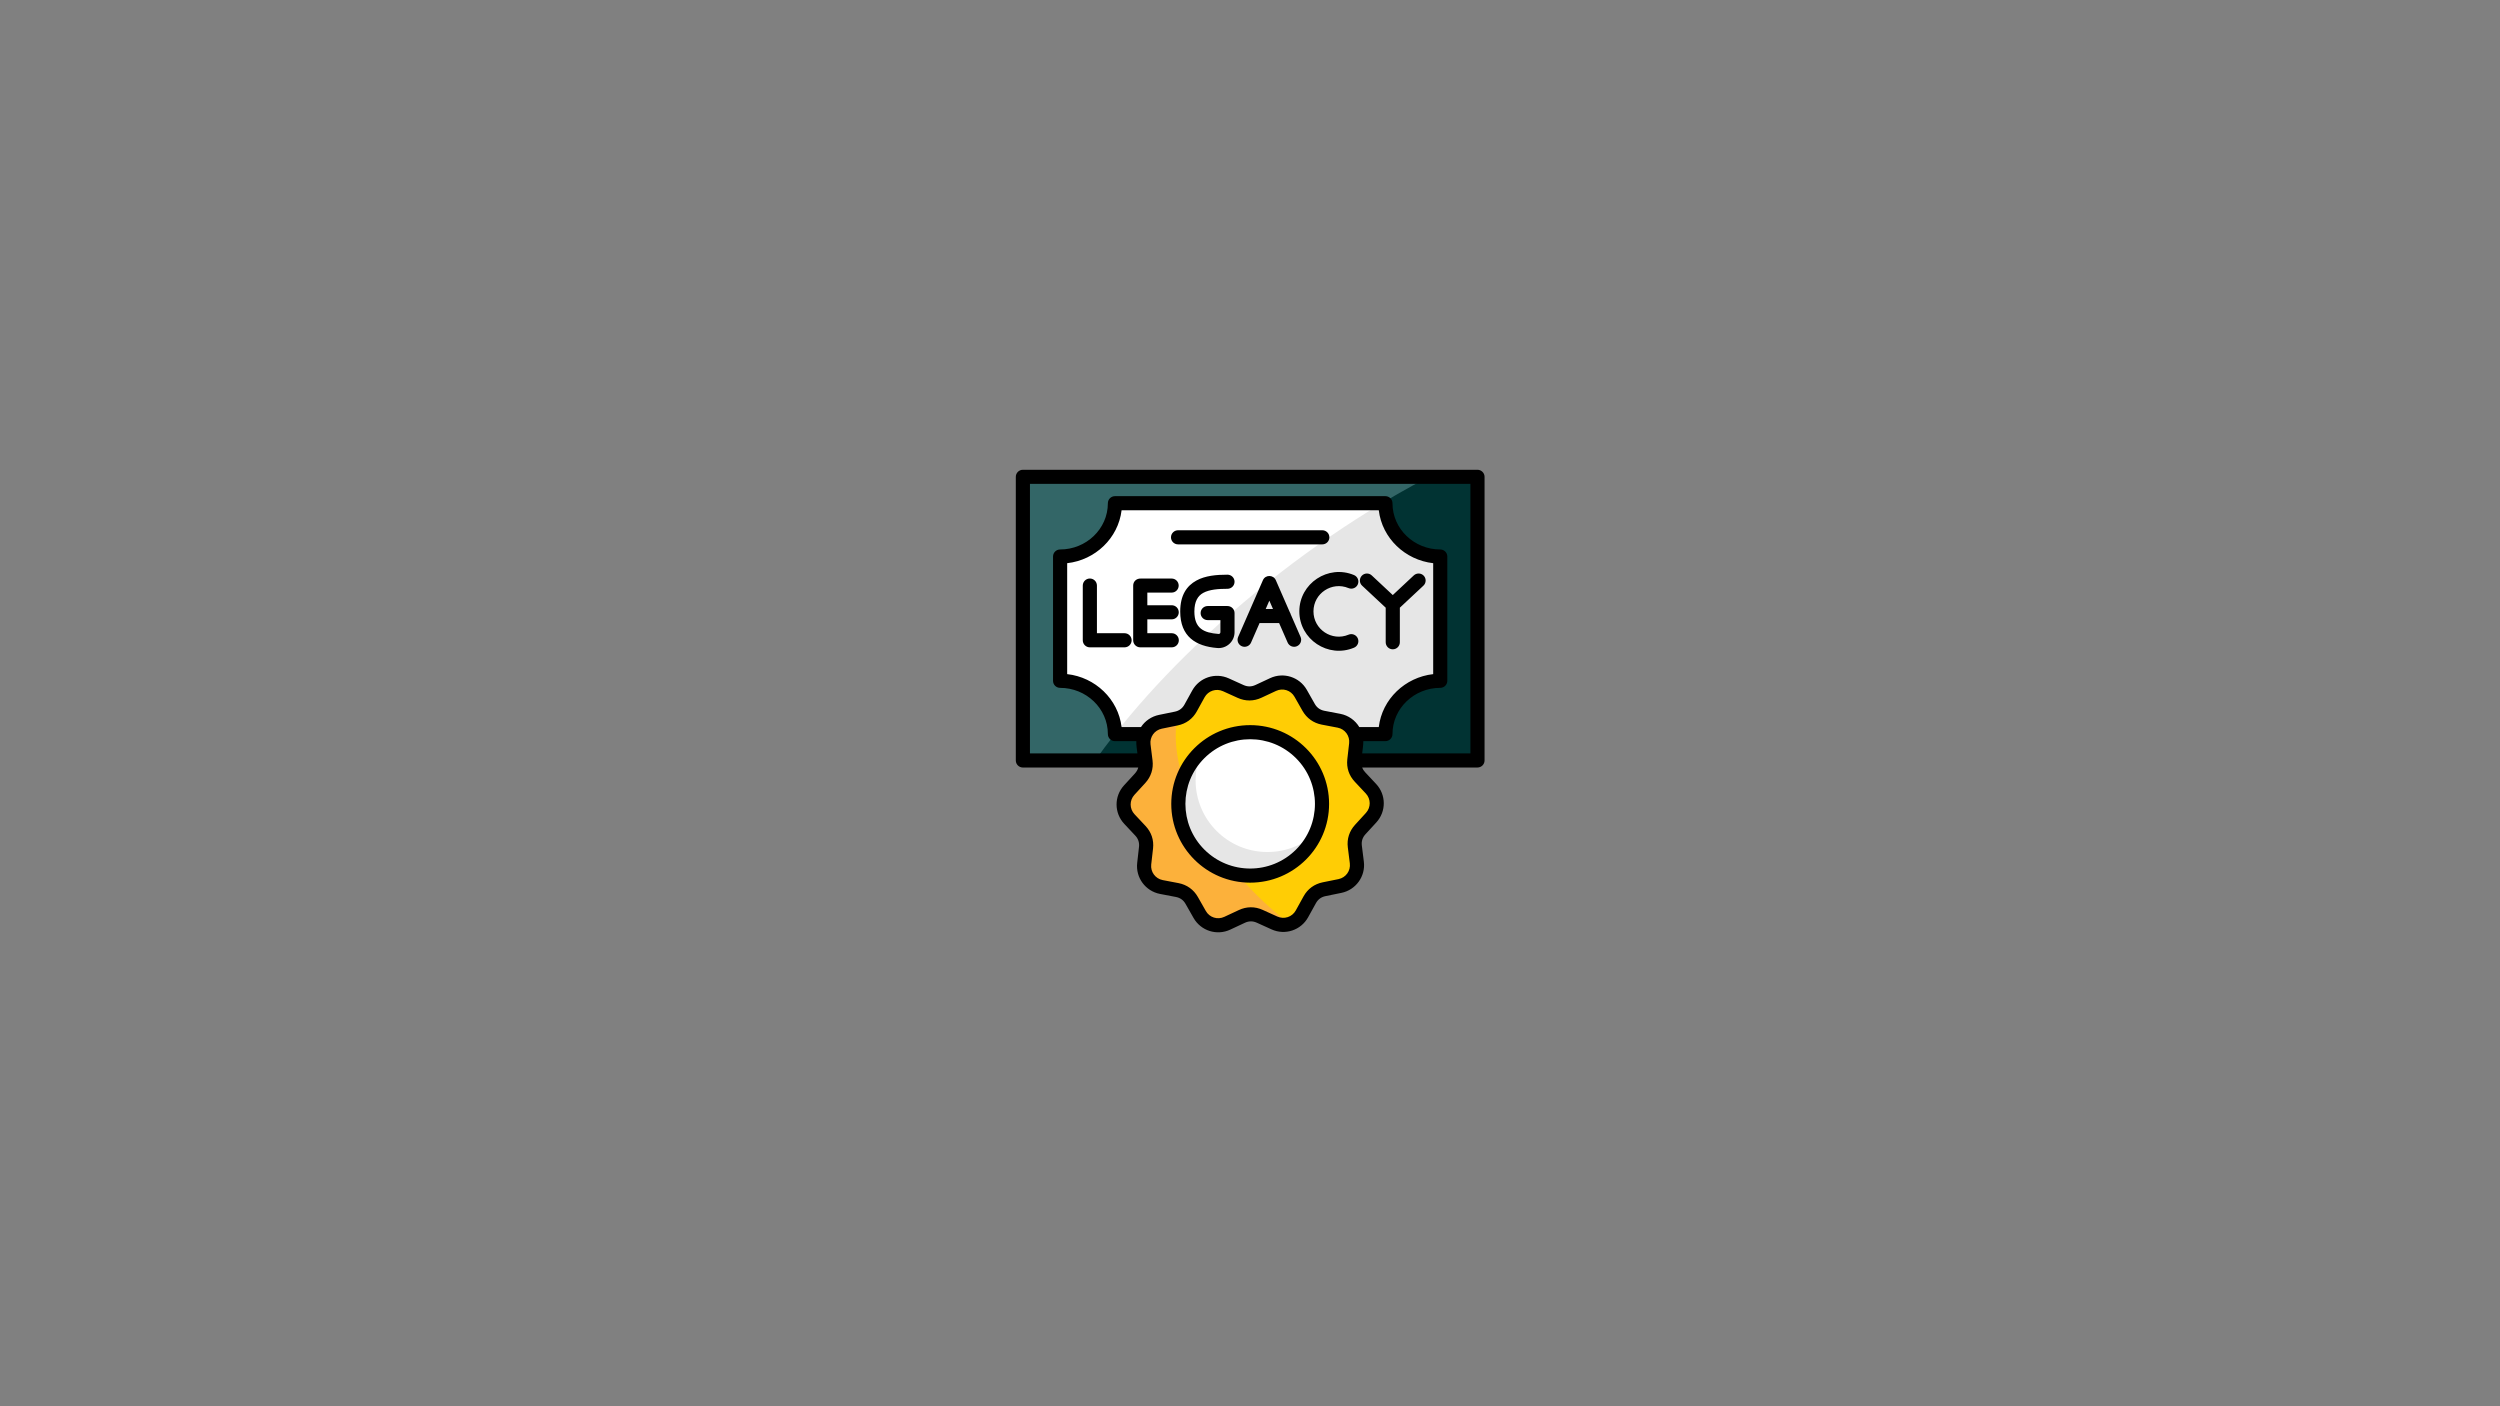 <svg xmlns="http://www.w3.org/2000/svg" xmlns:xlink="http://www.w3.org/1999/xlink" width="1920" zoomAndPan="magnify" viewBox="0 0 1440 810" height="1080" preserveAspectRatio="xMidYMid meet" version="1.0"><rect x="0" y="0" width="1440" height="810" fill="#808080" stroke="none"/><defs><clipPath id="39b66487fc"><path d="M 585.086 270.594 L 855.086 270.594 L 855.086 538 L 585.086 538 Z M 585.086 270.594 " clip-rule="nonzero"/></clipPath></defs><path fill="#336667" d="M 589.176 274.656 L 851.031 274.656 L 851.031 438.02 L 589.176 438.02 Z M 589.176 274.656 " fill-opacity="1" fill-rule="evenodd"/><path fill="#013333" d="M 823.07 274.656 L 851.031 274.656 L 851.031 438.02 L 630.805 438.02 C 644.5 418.754 661.684 398.586 682.223 378.234 C 725.145 335.676 775.203 299.648 823.07 274.656 Z M 823.07 274.656 " fill-opacity="1" fill-rule="evenodd"/><path fill="#ffffff" d="M 642.207 289.852 L 797.996 289.852 C 797.996 306.758 812.184 320.559 829.582 320.559 L 829.582 392.133 C 812.18 392.133 797.996 405.93 797.996 422.844 L 642.207 422.844 C 642.207 405.934 628 392.133 610.602 392.133 L 610.602 320.559 C 628 320.559 642.207 306.758 642.207 289.852 Z M 642.207 289.852 " fill-opacity="1" fill-rule="evenodd"/><path fill="#e6e6e6" d="M 795.988 289.852 L 798.004 289.852 C 798.004 306.758 812.191 320.559 829.59 320.559 L 829.59 392.133 C 812.184 392.133 798.004 405.93 798.004 422.844 L 642.207 422.844 L 642.207 422.828 C 653.668 408.254 667.031 393.301 682.223 378.238 C 717.109 343.645 756.695 313.398 795.988 289.852 Z M 795.988 289.852 " fill-opacity="1" fill-rule="evenodd"/><path fill="#fcb13b" d="M 749.176 399.348 L 753.762 407.418 C 755.594 410.645 758.465 412.703 762.125 413.41 L 771.246 415.152 C 777.566 416.371 781.855 422.199 781.129 428.57 L 780.086 437.789 C 779.672 441.477 780.777 444.816 783.32 447.535 L 789.672 454.305 C 794.074 458.996 794.109 466.223 789.77 470.969 L 783.504 477.797 C 780.992 480.547 779.922 483.91 780.383 487.598 L 781.523 496.805 C 782.332 503.176 778.109 509.055 771.805 510.34 L 762.699 512.195 C 759.055 512.941 756.199 515.031 754.402 518.273 L 749.914 526.387 C 746.812 532.016 739.934 534.293 734.082 531.637 L 725.621 527.789 C 722.223 526.254 718.691 526.27 715.328 527.852 L 706.914 531.785 C 701.09 534.52 694.18 532.312 691.008 526.73 L 686.426 518.66 C 684.59 515.434 681.723 513.375 678.062 512.668 L 668.938 510.926 C 662.617 509.707 658.332 503.879 659.059 497.508 L 660.098 488.289 C 660.531 484.602 659.406 481.262 656.863 478.543 L 650.516 471.773 C 646.129 467.082 646.074 459.855 650.418 455.109 L 656.684 448.281 C 659.207 445.531 660.281 442.168 659.82 438.48 L 658.668 429.273 C 657.875 422.902 662.102 417.023 668.398 415.738 L 677.504 413.898 C 681.145 413.145 683.984 411.062 685.785 407.805 L 690.289 399.691 C 693.391 394.062 700.266 391.785 706.121 394.457 L 714.566 398.289 C 717.965 399.824 721.496 399.809 724.859 398.227 L 733.273 394.293 C 739.113 391.574 746.012 393.766 749.176 399.348 Z M 749.176 399.348 " fill-opacity="1" fill-rule="evenodd"/><path fill="#ffcd05" d="M 749.176 399.348 L 753.762 407.418 C 755.594 410.645 758.465 412.703 762.125 413.41 L 771.246 415.152 C 777.566 416.371 781.855 422.199 781.129 428.57 L 780.086 437.789 C 779.672 441.477 780.777 444.816 783.32 447.535 L 789.672 454.305 C 794.074 458.996 794.109 466.223 789.77 470.969 L 783.504 477.797 C 780.992 480.547 779.922 483.91 780.383 487.598 L 781.523 496.805 C 782.332 503.176 778.109 509.055 771.805 510.34 L 762.699 512.195 C 759.055 512.941 756.199 515.031 754.402 518.273 L 749.914 526.387 C 748.332 529.25 745.777 531.242 742.875 532.168 C 699.629 499.168 672.062 448.129 678.035 413.766 C 681.414 412.941 684.086 410.902 685.785 407.805 L 690.289 399.691 C 693.391 394.062 700.266 391.785 706.121 394.457 L 714.566 398.289 C 717.965 399.824 721.496 399.809 724.859 398.227 L 733.273 394.293 C 739.113 391.574 746.012 393.766 749.176 399.348 Z M 749.176 399.348 " fill-opacity="1" fill-rule="evenodd"/><path fill="#e6e6e6" d="M 720.094 421.738 C 742.957 421.738 761.477 440.23 761.477 463.051 C 761.477 485.855 742.957 504.359 720.094 504.359 C 697.246 504.359 678.707 485.855 678.707 463.051 C 678.707 440.23 697.246 421.738 720.094 421.738 Z M 720.094 421.738 " fill-opacity="1" fill-rule="evenodd"/><path fill="#ffffff" d="M 720.094 421.738 C 742.957 421.738 761.477 440.23 761.477 463.051 C 761.477 469.125 760.156 474.887 757.801 480.094 C 750.461 486.727 740.727 490.762 730.039 490.762 C 707.191 490.762 688.672 472.273 688.672 449.453 C 688.672 443.379 689.973 437.598 692.348 432.41 C 699.691 425.77 709.422 421.738 720.094 421.738 Z M 720.094 421.738 " fill-opacity="1" fill-rule="evenodd"/><g clip-path="url(#39b66487fc)"><path fill="#000000" d="M 678.562 313.562 C 676.305 313.562 674.488 311.75 674.488 309.496 C 674.488 307.258 676.305 305.43 678.562 305.43 L 761.645 305.43 C 763.902 305.43 765.719 307.258 765.719 309.496 C 765.719 311.75 763.902 313.562 761.645 313.562 Z M 623.684 337.289 C 623.684 335.035 625.516 333.223 627.758 333.223 C 629.996 333.223 631.832 335.035 631.832 337.289 L 631.832 364.734 L 647.746 364.734 C 649.984 364.734 651.82 366.562 651.82 368.801 C 651.82 371.055 649.984 372.867 647.746 372.867 L 627.75 372.867 C 625.504 372.867 623.68 371.055 623.68 368.801 L 623.68 337.289 Z M 798.164 350.031 L 784.574 337.34 C 782.938 335.824 782.855 333.258 784.391 331.625 C 785.93 329.992 788.484 329.91 790.117 331.43 L 802.238 342.754 L 814.348 331.43 C 815.984 329.91 818.555 329.992 820.086 331.625 C 821.605 333.258 821.523 335.824 819.887 337.34 L 806.312 350.031 L 806.312 369.938 C 806.312 372.176 804.48 374.004 802.238 374.004 C 799.98 374.004 798.164 372.176 798.164 369.938 Z M 779.934 331.246 C 781.996 332.121 782.984 334.508 782.109 336.582 C 781.238 338.637 778.848 339.613 776.781 338.754 C 767.164 334.723 756.559 341.785 756.559 352.152 C 756.559 362.543 767.168 369.609 776.781 365.57 C 778.84 364.699 781.234 365.668 782.109 367.742 C 782.984 369.816 781.996 372.188 779.934 373.062 C 764.992 379.336 748.414 368.273 748.414 352.152 C 748.414 336.051 764.992 324.988 779.934 331.246 Z M 720.605 370.117 C 719.715 372.176 717.324 373.117 715.262 372.227 C 713.215 371.32 712.277 368.934 713.168 366.895 L 727.438 334.191 C 728.875 330.898 733.504 331.031 734.871 334.191 L 742.902 352.582 C 743.152 352.977 743.352 353.426 743.461 353.883 L 749.137 366.891 C 750.027 368.934 749.09 371.32 747.023 372.223 C 744.973 373.109 742.582 372.176 741.68 370.113 L 736.781 358.902 L 725.5 358.902 Z M 731.145 345.969 L 729.047 350.777 L 733.238 350.777 Z M 707.027 331.016 C 709.27 331.016 711.102 332.844 711.102 335.082 C 711.102 337.336 709.27 339.148 707.027 339.148 C 701.785 339.148 696.617 339.543 693.059 341.5 C 689.992 343.18 687.961 346.375 687.961 352.234 C 687.961 361.965 693.273 364.484 701.852 365.16 C 702.496 365.203 702.957 364.781 702.957 364.137 L 702.957 357.188 L 695.629 357.188 C 693.371 357.188 691.555 355.375 691.555 353.141 C 691.555 350.887 693.371 349.074 695.629 349.074 L 707.027 349.074 C 709.27 349.074 711.102 350.887 711.102 353.141 L 711.102 364.141 C 711.102 369.492 706.516 373.691 701.203 373.262 C 688.77 372.273 679.809 366.656 679.809 352.234 C 679.809 342.832 683.539 337.465 689.141 334.383 C 694.246 331.574 700.664 331.016 707.027 331.016 Z M 674.934 364.734 C 677.172 364.734 679.004 366.562 679.004 368.801 C 679.004 371.055 677.172 372.867 674.934 372.867 L 656.789 372.867 C 654.547 372.867 652.715 371.055 652.715 368.801 L 652.715 337.289 C 652.715 334.949 654.578 333.125 657.156 333.242 L 674.867 333.242 C 677.109 333.242 678.922 335.051 678.922 337.289 C 678.922 339.523 677.109 341.336 674.867 341.336 L 660.863 341.336 L 660.863 348.617 L 674.898 348.617 C 677.156 348.617 678.969 350.43 678.969 352.684 C 678.969 354.918 677.156 356.746 674.898 356.746 L 660.863 356.746 L 660.863 364.734 Z M 720.094 417.676 C 745.195 417.676 765.551 437.992 765.551 463.051 C 765.551 488.109 745.195 508.41 720.094 508.41 C 694.988 508.41 674.652 488.109 674.652 463.051 C 674.652 437.992 694.988 417.676 720.094 417.676 Z M 746.488 436.703 C 731.922 422.164 708.285 422.164 693.723 436.703 C 679.156 451.242 679.156 474.836 693.723 489.375 C 708.285 503.914 731.922 503.914 746.488 489.375 C 761.051 474.844 761.051 451.242 746.488 436.703 Z M 752.719 397.34 L 757.289 405.406 C 758.539 407.633 760.391 408.945 762.898 409.426 L 772.02 411.168 C 776.707 412.074 780.598 414.902 782.941 418.777 L 794.176 418.777 C 796.105 402.66 809.352 390.113 825.516 388.301 L 825.516 324.395 C 809.352 322.582 796.105 310.02 794.176 293.918 L 646.035 293.918 C 644.09 310.02 630.859 322.582 614.695 324.395 L 614.695 388.293 C 630.859 390.105 644.086 402.652 646.035 418.773 L 657.219 418.773 C 659.547 415.262 663.188 412.68 667.594 411.773 L 676.699 409.914 C 679.156 409.422 681.023 408.055 682.242 405.848 L 686.727 397.727 C 690.852 390.25 700.004 387.207 707.793 390.746 L 716.254 394.578 C 718.578 395.629 720.836 395.629 723.164 394.543 L 731.578 390.613 C 739.297 387 748.5 389.926 752.719 397.34 Z M 785.281 426.91 C 785.316 428.668 784.824 432.113 784.625 433.957 L 846.957 433.957 L 846.957 278.723 L 593.25 278.723 L 593.25 433.957 L 655.152 433.957 C 654.875 431.781 654.41 429.02 654.523 426.91 L 642.207 426.91 C 639.961 426.91 638.133 425.078 638.133 422.844 C 638.133 407.957 625.582 396.207 610.621 396.207 C 608.363 396.207 606.547 394.395 606.547 392.141 L 606.547 320.559 C 606.547 318.305 608.363 316.496 610.621 316.496 C 625.582 316.496 638.133 304.738 638.133 289.855 C 638.133 287.613 639.965 285.789 642.207 285.789 L 797.996 285.789 C 800.242 285.789 802.07 287.621 802.07 289.855 C 802.07 304.742 814.621 316.496 829.582 316.496 C 831.84 316.496 833.656 318.305 833.656 320.559 L 833.656 392.133 C 833.656 394.387 831.84 396.199 829.582 396.199 C 814.621 396.199 802.07 407.957 802.07 422.836 C 802.07 425.074 800.238 426.902 797.996 426.902 L 785.281 426.902 Z M 784.59 442.086 C 784.949 443.059 785.531 443.965 786.289 444.77 L 792.637 451.555 C 798.473 457.781 798.543 467.395 792.773 473.703 L 786.504 480.535 C 784.77 482.43 784.113 484.57 784.426 487.105 L 785.578 496.312 C 786.633 504.738 780.992 512.594 772.613 514.305 L 763.508 516.164 C 761.051 516.656 759.184 518.023 757.969 520.23 L 753.48 528.344 C 749.355 535.82 740.203 538.863 732.418 535.328 L 723.957 531.492 C 721.629 530.441 719.371 530.441 717.043 531.527 L 708.629 535.461 C 700.895 539.086 691.707 536.152 687.484 528.738 L 682.898 520.672 C 681.648 518.445 679.812 517.145 677.305 516.652 L 668.184 514.91 C 659.785 513.293 654.066 505.539 655.02 497.059 L 656.062 487.84 C 656.359 485.355 655.613 483.113 653.914 481.309 L 647.566 474.539 C 641.73 468.301 641.66 458.684 647.43 452.379 L 653.699 445.551 C 654.641 444.508 655.316 443.344 655.629 442.094 L 589.176 442.094 C 586.938 442.094 585.105 440.281 585.105 438.027 L 585.105 274.656 C 585.105 272.418 586.938 270.59 589.176 270.59 L 851.031 270.59 C 853.277 270.59 855.105 272.418 855.105 274.656 L 855.105 438.02 C 855.105 440.273 853.27 442.086 851.031 442.086 Z M 750.23 409.422 L 745.645 401.352 C 743.516 397.582 738.918 396.129 735.008 397.961 L 726.594 401.891 C 722.152 403.965 717.359 404 712.902 401.973 L 704.457 398.141 C 700.531 396.363 695.926 397.879 693.848 401.629 L 689.363 409.746 C 686.988 414.062 683.141 416.871 678.312 417.859 L 669.207 419.719 C 664.934 420.59 662.176 424.547 662.707 428.773 L 663.859 437.98 C 664.469 442.809 662.984 447.398 659.688 451.004 L 653.418 457.836 C 650.516 461.012 650.531 465.852 653.484 469 L 659.832 475.766 C 663.211 479.371 664.695 483.832 664.156 488.723 L 663.102 497.941 C 662.625 502.223 665.477 506.109 669.719 506.934 L 678.844 508.676 C 683.645 509.602 687.555 512.402 689.973 516.664 L 694.559 524.73 C 696.688 528.484 701.285 529.938 705.195 528.105 L 713.609 524.176 C 718.051 522.102 722.844 522.066 727.301 524.094 L 735.746 527.926 C 739.672 529.703 744.277 528.188 746.355 524.438 L 750.84 516.32 C 753.215 512.004 757.062 509.195 761.891 508.207 L 770.996 506.367 C 775.203 505.492 778.027 501.609 777.496 497.293 L 776.344 488.086 C 775.734 483.258 777.219 478.68 780.516 475.082 L 786.785 468.23 C 789.688 465.07 789.672 460.215 786.719 457.066 L 780.371 450.301 C 776.973 446.676 775.523 442.25 776.047 437.344 L 777.102 428.125 C 777.578 423.906 774.773 419.957 770.484 419.133 L 761.359 417.391 C 756.547 416.473 752.656 413.672 750.23 409.422 Z M 750.23 409.422 " fill-opacity="1" fill-rule="nonzero"/></g></svg>